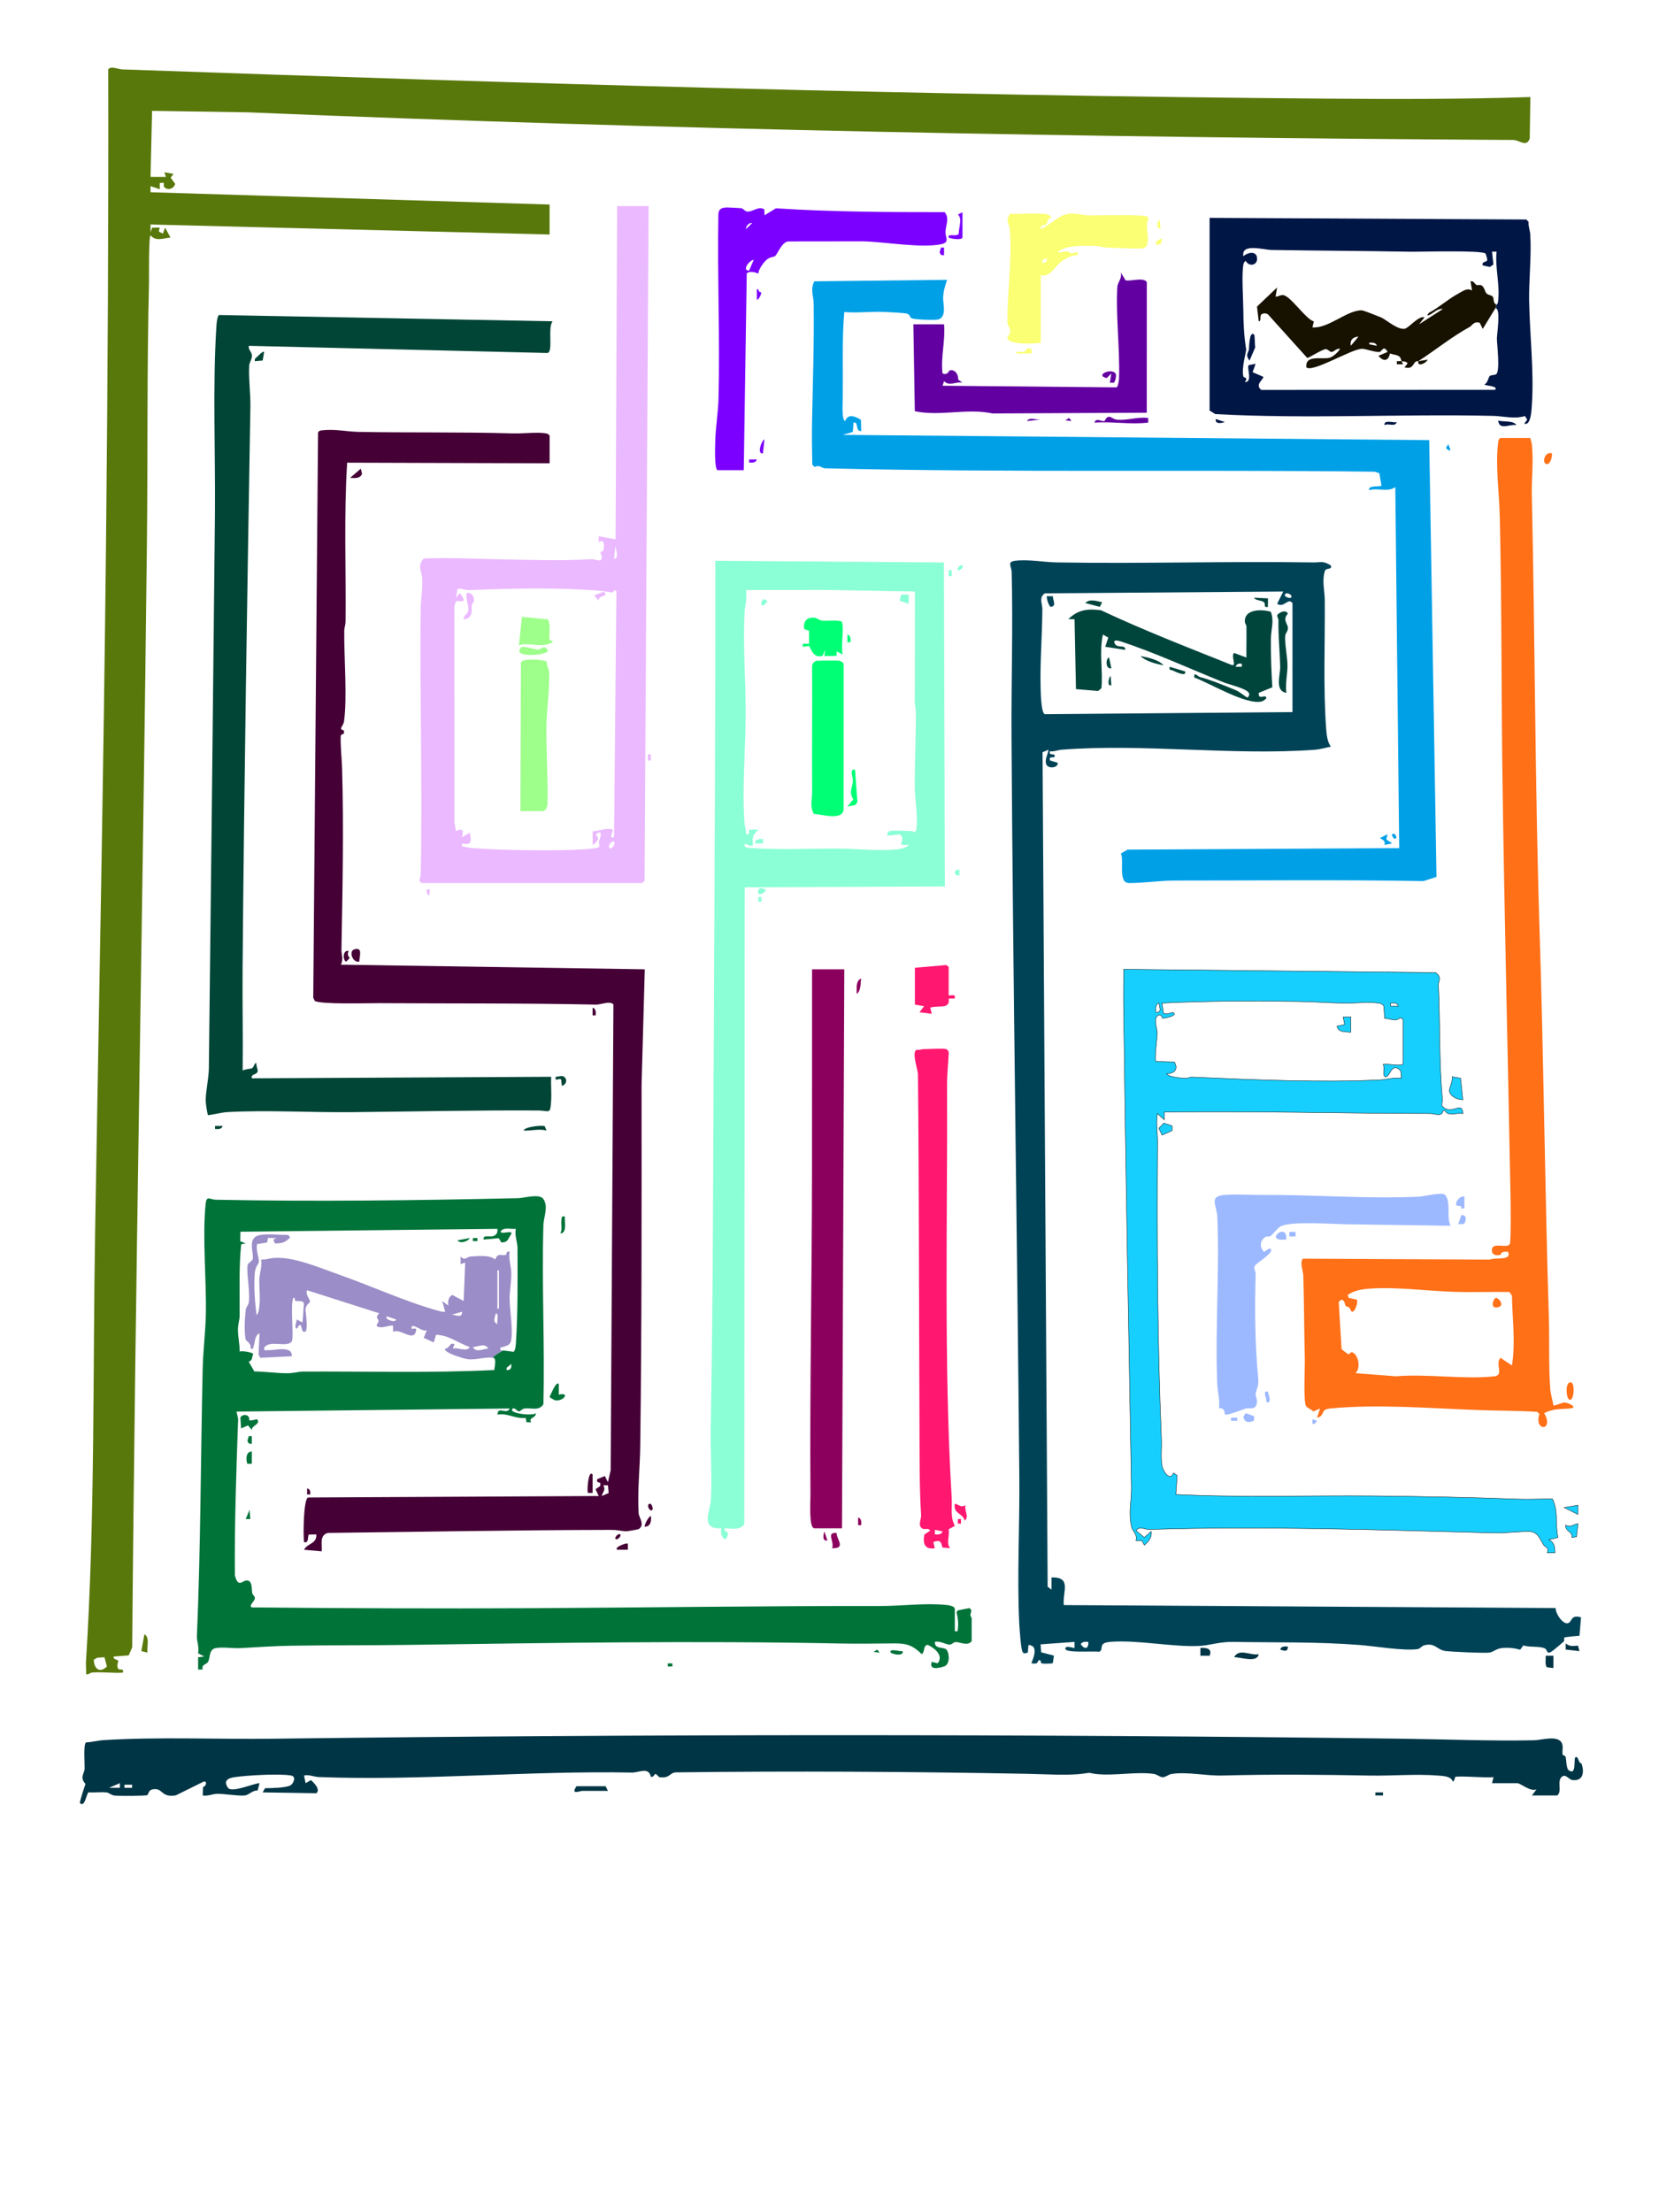 <?xml version="1.0" encoding="UTF-8"?>
<svg id="Layer_1" xmlns="http://www.w3.org/2000/svg" version="1.1" viewBox="0 0 4284 5712">
  <!-- Generator: Adobe Illustrator 29.6.0, SVG Export Plug-In . SVG Version: 2.1.1 Build 207)  -->
  <defs>
    <style>
      .st0 {
        fill: #ebb9ff;
      }

      .st1 {
        fill: #ff7017;
      }

      .st2 {
        fill: #8bffd6;
      }

      .st3 {
        fill: #7b00ff;
      }

      .st4 {
        fill: #00453c;
      }

      .st5 {
        fill: #59780b;
      }

      .st6 {
        fill: #171100;
      }

      .st7 {
        fill: #004536;
      }

      .st8 {
        fill: #00ff74;
      }

      .st9 {
        fill: #004357;
      }

      .st10 {
        fill: #fbff73;
      }

      .st11 {
        fill: #9b8dc7;
      }

      .st12 {
        fill: #6300a2;
      }

      .st13 {
        fill: #ff1770;
      }

      .st14 {
        fill: #9cb8ff;
      }

      .st15 {
        fill: #001645;
      }

      .st16 {
        fill: #003545;
      }

      .st17 {
        fill: #8b005c;
      }

      .st18 {
        fill: #00a0e7;
      }

      .st19 {
        fill: #9eff8b;
      }

      .st20 {
        fill: #007339;
      }

      .st21 {
        fill: #450036;
      }

      .st22 {
        fill: #17cfff;
        stroke: #000;
        stroke-miterlimit: 10;
      }
    </style>
  </defs>
  <path class="st11" d="M1292.33,3485.47c-1.64-10.37,2.03-5.44,6.12-7.26,9.43-4.21,18.88-3.28,21.6-18,5.21-28.17-3.79-75.53-4.05-107.14-.17-21.18,5.07-43.56,4.32-67.38-.53-16.87-7.49-35.15-4.15-53.35-10.33-4.25-6.33,7.19-10.45,8.01-13.13,2.61-19.77-6.46-27.16,11.73-13.75-12.51-44.66-8.85-63.22-7.68-10.98.69-14.05,12.61-25.93-.19v19.82s11.82-3.95,11.82-3.95l-3.95,99.1-29.23-15.65c-11.04,5.92-11.34,16.18-10.4,27.56l-15.8-11.89,7.87,27.73c-5.59.89-10.54-.46-15.88-1.91-85.51-23.32-177.13-65.51-261.64-95.11-50.36-17.64-112.64-45.21-164.53-41.9-11.29.72-22.03,5.15-33.51,4.16,3.06,17.2-3.47,33.51-4.33,49.53-1.06,19.76,2.35,45.24.3,67.36-.51,5.54-1.88,23.89-7.84,25.79-4.07-33.31-7.38-75.72-4.2-109.2,1.45-15.2,9.84-22.41,10.4-27.5.9-8.22-8.73-32.74-4.46-45.84l25.74-4.22,2.39-11.74,21.59.31-7.88,3.94,3.92,10.02c17.49-.37,25.78-1.7,37.72-13.96,3.93-2.2-3.54-7.97-4.01-7.97-20.23,0-53.3-3.07-71.34,0-34.8,5.92-16.7,43.71-19.44,61.65-.94,6.2-12.08,9.67-13.34,16.12-3.48,17.87,6.79,69.5,3.26,94.91-1.23,8.83-7.27,13.99-7.96,19.8-2.59,22.02-4.79,57.18-.09,78.34.37,1.65,16.43,10.73,11.85,22.6,9.63,1.19,6.3.03,8.3-5.53,3.98-11.04,2.72-28.36,15.4-34.13l-2.39,55.31,4.5,8.05,81.15-3.91c2.05-28.49-42.72-14.86-61.38-15.71-5.98-.27-11.58,2.71-9.91-6.02,13.32-22.18,58.53.76,71.14-16.4,6.34-8.62-4.36-95.33,4.17-112.5,6.45-1.73,2.4,5.51,4.66,6.88,5.84,3.55,19.85-2.37,22.77,7.46l-3.71,49.06-15.79-7.91c1.65,6.27-3.83,15.02-2.13,19.84,4.73,13.44,6.43-11.54,13.94-3.99l3.93,13.96c19.4,15.9,7.12-50.45,7.75-55.76,1.56-13.22,10.99-15.86,11.77-20.18.72-3.97-12.97-19.34-7.53-29.18l186.25,59.5c-11.7,11.51-3.06,11.97-1.76,19.51,1,5.8-11.66,12.67.19,15.77,12.38,3.24,24.89-4.64,37.23-3.64v15.93c20.7-9.19,52.73,27.85,59.39-2.11,2.37-10.66-9.3-3.72-11.82-5.86-1.28-20.1,27.78,10.85,39.62,4l-7.91,19.77,25.77,11.85,5.97-19.78c32.99.9,57.35,21.62,87.15,31.79-7.79,13.84-30.34.03-43.57,3.88l3.95-11.83c-14.07-4.15-11.39,10.66-23.71,11.99-7.45,9.9,50.39,26.39,57.74,27.29,21.77,2.67,42.9-6.29,64.8-3.95,7.34-8.13,17.17-12.79,27.2-18.6l-7.1-.91c-.03-.2-.07-.4-.1-.59ZM999.14,3398.86l23.73,7.96c-1.16,10.35-32.35-.84-23.73-7.96ZM1165.58,3394.84l27.72-7.88c-.32,18.84-16.55,6.91-27.72,7.88ZM1221.07,3478.19c12.66-.57,31.84-11.73,39.62,3.88-12.66.57-31.84,11.73-39.62-3.88ZM1284.44,3418.67c-13.07-5.03-6.55-17.79-3.87-27.72,8.65,1.51,1.94,20.82,3.87,27.72ZM1288.44,3379.02h-3.96v-99.13h3.96v99.13Z"/>
  <path class="st16" d="M3757.64,4588.36c-.56.35-1.49,10.3-5.95,11.82-4.94-14.34-24.95-14.57-39.68-15.75-55.25-4.41-118.07,1.17-174.5.12-127.19-2.36-252.33-3.6-380.28-.12-42.65,1.16-90.39-10.02-131.04-4.21-9.57,1.37-15.54,8.58-23.57,8.58-8.03,0-14-7.21-23.57-8.58-43.62-6.23-102.03,5.33-147.06.43-23.47-2.55-9.01-4.77-36.33-.94-37.25,5.22-100.9,1.1-142.25.32-302.83-5.69-605.53-7.43-907.09-3.77-18.54.23-14.48,16.34-44.03,12.41-16.56-17.6-7.19-1.48-21.4-.35-5.41-27.3-30.74-11.21-49.55-11.56-269.27-5.08-542.9,21.66-808.61,11.61-11.73-.44-24.58-6.96-37.62-3.96l4,19.79,13.76-7.88c7.6,6.13,25.72,24.8,13.88,33.85l-138.65-2.18,6.44-10.9c15.16.11,53.04-.87,64.92-6.89,7.7-3.9,17.32-23.22,1.96-25.83-31.06-5.28-113.11-.48-146.3,4.35-17.2,2.5-28.97,10.07-16.29,27.48,9.98,13.69,64.92-11.27,81.3-11.96l-4.87,18.94c-13.16-1.23-22.49,11.8-33.09,12.78-18.22,1.69-52.05-4.51-71.02-4.32-12.2.12-24.66,6.77-37.64,4.27l.68-21.9c8.58-1.25,11.58-16.83,1.36-13.7l-71.62,35.39c-35.07,5.82-33.5-14.95-51.3-16.01-21.14-1.25-17.71,12.51-22.6,15.43-3.64,2.17-75.53,2.31-84.63,1.03-8.8-1.24-13.93-7.23-19.81-7.94-14.98-1.81-31.49.88-46.73-.38-5.3,1.27-9.57,40.52-22.41,27.92-1.84-1.81,12.16-43.7,14.31-49.52-15.94-17.62-2.72-26.55-2.24-39.44.47-12.36-3.59-63.07,3.5-67.9,15.11-.53,30.62-4.9,45.68-5.85,139.76-8.75,294.67-1.82,436.33-3.6,972.69-12.22,1944.56-12.31,2916.71-.02,114.13,1.44,226.93,6.26,341.2,3.98,19-.38,65.1-15.36,72.31,10.53,2.47,8.87-.84,18.24.91,26.2.62,2.81,6.67,2.38,7.57,5.7,2.12,7.92,1.71,30.36,7.98,34.91,21.82,15.85,11.5-32.26,18.09-33.94,7.72-1.96,5.91,14.43,15.08,16.73,7.56,21.61,4.84,45.53-22.89,42.72-10.25-1.04-17.64-17.33-28.15-8.29-13.19,11.34,1.98,36.9-11.64,47.99h-65.4l11.88-15.84c-15.46,7.11-41.28-15.88-49.53-15.88h-65.4l3.96-15.86c-15.25,3.22-92.31-4.29-99.09,0ZM309.46,4604.24l-27.72,11.84,27.76.02-.05-11.86ZM341.17,4608.21h-19.78v7.89h19.78v-7.89Z"/>
  <g>
    <path class="st6" d="M3686.3,928.66l-23.78,3.93c-3.25,16.4,21.4,4.58,23.78-3.93Z"/>
    <path class="st6" d="M3607.06,932.61v7.89l15.83-.02c.36-.25-3.56-7.72-3.96-7.89-2.32-1-8.37.59-11.87.02Z"/>
    <path class="st6" d="M3862.67,785.8c-7.41-4.29-4.3-14.74-7.94-19.74-3.03-4.17-11.29-3.74-15.77-8.02-4.6-4.4-5.48-15.26-11.85-20.22-5.19-4.04-10.44-.4-14.08-1.96-5.54-2.37-7.35-11.62-15.74-9.45l3.91,23.77c-12.54-7.68-22.84,1.17-34.33,7.27-26.66,14.16-49.98,35.79-76.71,50.14-8.63,9.24-1.68,7.32,4.06,4.06,9.98-5.66,18.82-15.63,31.7-13.85l-61.47,39.57,13.89-17.83c-14.18-5.62-39.87,26.63-50.35,29.13-17.79,4.24-47.59-22.48-60.97-28.75-4.99-2.34-46.51-18.38-49.13-18.54-37.89-2.29-87.41,47.64-128.85,43.92l3.64-15.28c-22.31-6.84-61.4-68.43-80.79-68.24-6.21.06-11.74,4.3-17.97,4.23l3.92-23.75-51.95,49.38,4.46,37.8c8.23.09.93-13.3,7.57-18.11,4.37-3.17,11.55-2.64,16.19.27l101.6,112.64c3.27.57,37.71-22.02,47.69-22.69,5.56-.37,9.6,7.12,15.16,7.24,6.15.13,13.09-10.8,21.8-7.9-4.27,7.85-18.71,20.72-26.72,22.79-21.08,5.43-63.28-8.9-60.45,24.73,15.78,15.16,118.36-48.71,144.8-47.86,8.83.28,28.16,8.13,43.68,8.45,6.27.13,10.84-20.13,21.55-.27l-23.69,9.96c12.73,15.5,25.49,14.38,29.79-6.06,7.19,3.04,18,3.14,24.02,7.81,4.8,3.72,5.02,11.74,5.56,12.13,1.77,1.31,12.87-1.16,15.79,5.95l-7.86,9.87c21.51,6.3,21.78-9.7,28.96-14.71,2.58-1.8,5.93-.6,6.71-1.11,45.42-29.36,84.9-62.15,133.25-88.79,5.41-2.98,10.27-15.15,25.28-10.36l7.88,15.88,33.75-55.42c.12,0,.22.04.34.05.41-2.98.71-5.99.87-9.05-.39.3-.75.61-1.21.91ZM3488.17,892.93c-2.73-14.79,5.43-23.02,19.75-23.77l-19.75,23.77ZM3535.72,888.93v-3.88c7.4-.61,17.41-1.11,19.79,7.85l-19.79-3.97Z"/>
  </g>
  <path class="st16" d="M1569.84,4624.05h-65.4c-7.64,0-31.78,11.74-15.85-11.9h75.3l5.95,11.9Z"/>
  <path class="st16" d="M3250.31,4271.18c-4.26,23.59-46.46,7.27-63.39,7.87,12.73-24.55,42.11-3.49,63.39-7.87Z"/>
  <path class="st16" d="M4011.32,4275.1l-.04,31.75-16.09-1.75c-6.59-4.52-3.01-22.08-3.73-30h19.85Z"/>
  <g>
    <path class="st5" d="M3430.5,254.73c-1038.72-8.03-2077.2-38.77-3115.03-75.53-9.33-.33-29.35-9.63-35.96-.2.81,401.17-1.37,803.25-5.53,1203.79-6.2,597.29-18.17,1195.22-28.28,1792.04-6.23,368.09-.13,745.95-23.58,1114.01-.71,11.18.78,22.68.18,33.85,5.79,2.28,11.09-3.66,13.85-3.95,25.7-2.64,55.11,1.94,81.25,0,3.14-12.94-8.33-4.65-12.26-10.29-5.36-7.7,1.37-18.28-.07-20.78-1.47-2.55-13.31-2.39-11.49-10.52l38.83-2.9,8.95-20.76c7.92-950.02,27.49-1897.94,37.98-2847.73,2.47-223.38-.08-451.67,5.39-673.44.4-16.09-1.18-119.55,4.05-124.86,13.24,16.85,32.94,7.55,51.52,5.9l-13.97-25.7-5.91,15.8-10.36-5.96,2.47-9.87-19.61.27-4.15,11.59-.06-19.81,1030.5,25.78v-77.32l-1030.5-31.74.04-15.82,23.75,7.94.03-15.92c18.63-2.85,6.75,4.52,11.44,10.03,8.99,10.55,25.1,4.56,28.41-7.97l-11.62-15.9,7.43-9.88-23.77-3.97,3.94,11.83-39.64.05,4.01-170.5,247.85,3.78c1088.74,45.31,2175.39,64.82,3265.89,71.32,17.83-.41,34.61,20.56,43.77-3.7l1.57-107.09c-172.63,5.64-347.76,5.45-521.33,4.11ZM242.28,4285.4l8.89-5.2,18.66-1.15,6.22,23.84c-18.47,18.33-33.58,5.91-33.77-17.48Z"/>
    <path class="st5" d="M380.8,4267.17l-15.84-4.05,7.97-43.51c14.89,8.74,5.42,33.2,7.87,47.56Z"/>
  </g>
  <path class="st16" d="M3123.48,4275.15l-23.73-.04-.02-19.83c15.11-1.46,31.59,1.29,23.76,19.87Z"/>
  <path class="st16" d="M4078.66,4263.21l-35.63-3.96.02-15.85c11.47,9.02,18.6,6.36,31.71,5.7l3.9,14.1Z"/>
  <path class="st17" d="M2211.96,2566.19c1.11-13.69-3.49-33.35,11.81-39.65-1.92,11.73-.22,32.82-11.81,39.65Z"/>
  <path class="st16" d="M3325.61,4251.35c-.02,14.59-8.79,11.45-19.79,7.86,2.39-9,12.39-8.32,19.79-7.86Z"/>
  <rect class="st16" x="3551.57" y="4628.03" width="19.78" height="7.89"/>
  <g>
    <path class="st10" d="M2685.54,551.94c11.42.7,23.14-.68,29.66,9.93-11.52,2.73-10.43,14.04-12.83,16.62-3.55,3.82-17.28,1.05-14.83,13.09,24.99-10.58,45.37-36.58,73.28-39.62,19.51-2.12,34.45,3.83,51.38,4.12,20.94.36,147.24-3.68,152.28,4.28l.85,5.45c-11.95,20.45,11.29,65.31-12.13,74.97-6.18,2.55-79.49-1.14-93.44-1.42-10.43-.21-20.04-4.18-31.36-4.32-28.3-.34-76.7-3.04-97.29,16.01,8.51,1.97,18.26-2.48,25.82-1.97,2.97.2,6.11,4.63,8.78,4.97,9.66,1.25,19.28-9.24,16.95,4.94-13.37-.83-25.91,5.82-36.95,12.64-21.18,13.09-32.64,45.55-58.19,38.93v174.46c-14.55,2.44-86.15,6.79-86.19-13.79,0-2.04,7.17-7.61,7.33-15.85.18-8.96-7.13-15.05-7.2-23.05-.71-79.3,12.83-161.07,6.03-241.82-1.02-12.15-12.56-18.7.77-38.55,25.59,1.14,51.71-1.56,77.29,0ZM2691.51,678.8c7.49,1.26,13.17-4.64,11.83-11.87l-11.84,4.01v7.86Z"/>
    <path class="st10" d="M2663.72,900.89l.04,11.86-39.64-.02c.44-7.96,14.68-2.49,21.05-4.01,2.19-.52,5.19-13.42,18.55-7.82Z"/>
    <path class="st10" d="M2984.8,631.22c-1.69-9.55,8.93-12.37,15.79-15.84l-1.85,11.99c-3.42,5.07-8.16,4.13-13.95,3.85Z"/>
    <path class="st10" d="M2996.63,591.59c-10.88-3.88-10.67-17.23-1.92-23.77l1.92,23.77Z"/>
  </g>
  <g>
    <path class="st3" d="M1853.23,1214.1c-9.23-2.85-6.49-64.35-6.13-77.51.91-33.83,7.42-72.98,8.28-106.7,4.03-158.49-3.2-317.6-.35-476.15.51-14.64,8.75-17.7,21.93-18.09,3.48-.1,35.99,1.64,37.87,2.13,4.84,1.26,8.68,7.64,13.6,8.38,14.93,2.22,29.19-15.18,45.26-5.67l.46,15.41,29.49-18.04c144.57,9.42,290.34,10,435.51,9.95,13.3,14.48,3.35,33.51,2.26,49.74-1.04,15.5,12.6,27.73-10.43,32.81-50.14,11.07-146.19-5.85-201.08-7.22l-194.28.25c-16.58.85-28.46,33.68-33.84,37.52-5.07,3.62-12.58,1.76-22.01,9.7-8.17,6.88-21.31,25.15-21.58,36-7.37-3.94-24.68-7.74-29.93-.28l-7.67,507.76h-67.38ZM1942.4,575.77c-7.9-1.01-16.66,7.31-15.81,15.82l15.81-15.82ZM1934.43,698.65l11.9-27.75c-10.87.49-31.87,28.16-11.9,27.75Z"/>
    <path class="st3" d="M2485.39,547.98v65.42c-2.5,8.4-35.12,1.75-35.69-.04-3.81-11.91,20.03-.9,26.04-9.61-.46-15.68,10.26-39.35-2.17-49.83l11.82-5.94Z"/>
    <path class="st3" d="M1970.09,1170.47c-16.3,3.64-3.75-33.83,3.98-35.67l-3.98,35.67Z"/>
    <path class="st3" d="M2437.81,639.19v19.78s-5.86-.02-5.86-.02c-9.3-6.07-3.72-11.37-1.99-19.77h7.85Z"/>
    <path class="st3" d="M1960.09,752.27c3.19,4.2,7.91-1.18,4.08,9.64-.86,2.44-5.83,12.78-9.83,12.06l-.06-25.74c3.54-5.96,3.84,1.45,5.81,4.05Z"/>
    <path class="st3" d="M1954.29,1186.39c-2.41,8.95-12.24,8.45-19.8,7.87v-7.89s19.8.02,19.8.02Z"/>
  </g>
  <g>
    <path class="st17" d="M2180.21,2502.75l-5.95,1443.28h-71.34c-14.72,0-10-70.9-10.1-85.4-1.92-277.43,3.81-561.81,3.99-840.27.11-172.53.26-345.13.16-517.6h83.23Z"/>
    <path class="st17" d="M2160.4,3957.95c-.97,16.25,25.95,40.65-11.89,39.59,7.54-16.35-16.97-41.35,11.89-39.59Z"/>
    <path class="st17" d="M2136.59,3977.72c-14.64,2.1-10.11-15.93-7.86-23.76l7.86,23.76Z"/>
    <path class="st17" d="M2223.78,3938.07h-7.88s.02-19.8.02-19.8c8.95,2.41,8.44,12.25,7.87,19.8Z"/>
  </g>
  <g>
    <path class="st7" d="M1423.2,2841.76c-2.24,37.71-4.37,25.72-33.51,25.55-161.31-.94-322.94,2.82-483.55,4.35-104.04.99-214.44-5.73-317.4-.33-16.37.86-34.83,5.98-51.3,8.16-1.91-.13-6.4-32.52-6.35-37.72.26-24.6,7.98-58.52,8.27-83.28,5.5-475.63,10.83-950.72,15.67-1427.57,1.59-156.84-6.29-334.97,3.98-491.66.31-4.77,2.45-24.75,6.56-25.87l861.6,16.19c-13.9,15.46,2.42,79.31-13.64,81.84l-771.11-18.48c-1.74,10.32,8.02,15.62,8.2,25.58.16,9.13-6.39,16.79-6.96,24.47-2.22,29.67,3.48,73.89,2.93,106.73-8.16,483.03-16.12,968.54-20.19,1450.87-.74,87.91,1.28,176.16.18,263.82,4.75-3.85,21.68-4.79,23.65-5.91,7.24-4.14,5.07-13.47,11.96-13.87-1.54,6.66,4.09,16.19,3.14,21.36-1.87,10.17-18.13,6.11-14.97,18.25l772.84-3.94c-.88,20.34,1.21,41.11,0,61.46Z"/>
    <path class="st7" d="M1406.67,2907.88l4.64,11.16c-20.61-5.26-38.61,1.31-59.45,0,3.99-10.32,50.24-14.25,54.81-11.16Z"/>
    <path class="st7" d="M682.02,908.82l-3.69,22.03-20.05,1.71c-1.71-7.04,2.53-7.95,6.23-11.75,1.69-1.74,14.83-15.47,17.51-12Z"/>
    <path class="st7" d="M1457.85,2781.17c8.14,8.32,3.54,19.18-6.87,22.92l-1.89-16.07c-4.04-7.16-17.29,7.83-14.02-7.68,6.7.02,17.16-4.9,22.77.84Z"/>
    <path class="st7" d="M575.03,2907.22c-2.41,8.95-12.24,8.45-19.8,7.87v-7.89s19.8.02,19.8.02Z"/>
  </g>
  <polygon class="st18" points="3745.73 1162.54 3739.87 1162.52 3733.88 1156.55 3739.83 1146.72 3745.73 1162.54"/>
  <g>
    <path class="st21" d="M1419.24,1196.26l-522.79-1.61c-8.62,136.05-2.72,273.52-4.13,410.19-.09,8.74-3.29,16.42-3.38,23.61-.79,67.17,8.14,171.5-.57,234.17-1.8,12.98-16.13,19.76-.14,23.52v7.99c-4.12,2.28-8.26,1.35-8.45,7.78-.78,26.25,2.85,57.02,3.61,83.41,4.38,153.3,1.11,311.23-1.71,467.18-.22,11.99,5.74,24.31-1.45,38.33l784.76,11.94-8.31,299.35c.18,310.1.57,622.87-3.43,931.95-.74,57.14-7.67,117.67-4.03,174.13.59,9.12,17.22,29.9-.08,39.85-2.35,1.35-29.98,6.08-33.52,5.82-15.27-1.15-19.05-3.71-39.65-3.67-243.1.49-484.85,4.96-729.33,7.84-22.74,6.08-14.2,30.59-16,47.55l-45.52-4.08c8.61-17.2,33.33-14.69,31.68-39.58l-19.35.43c-3.46,2.96.83,23.7-12.32,19.35-2.5-16.91-1.59-112.28,10.52-115.14l750.43-3.83-8.22-17.53,12.16-8.21.13-7.96c-5.9-2.88-9.93-.9-8-9.8l19.75-8.01,7.93,15.87,7.04-30.67,7.13-1202.71c-7.31-10.45-33.91.46-43.85.25-187.49-3.95-375.66-2.58-562.65-3.77-26.88-.17-150.88,3.78-164.8-5.97l-3.83-8.07,12.38-1458.86c2.49-6.36,7.75-5.85,13.22-6.45,30.48-3.33,62.36,3.77,91.18,4.32,133.73,2.55,267.59-.07,400.3,3.97,24.17.74,61.94-4.09,83.39-.16,4.44.81,7.42,2.02,9.91,5.95v71.37ZM1569.82,3834.98l-11.86.05c6.93,13.47-1.47,15.86-3.95,27.71l17.71-7.71-1.9-20.05Z"/>
    <path class="st21" d="M927.75,2482.91c-17.28,3.68-27.64-26.65-13.44-31.36,23.8-7.89,13.52,18.77,13.44,31.36Z"/>
    <path class="st21" d="M1530.19,3807.24v47.62s-11.86,0-11.86,0c-3.31-3.14.69-61.82,11.86-47.61Z"/>
    <path class="st21" d="M904.01,1233.91l27.68-23.76,3.23,13.28c-5.36,12.95-18.89,10.98-30.91,10.49Z"/>
    <path class="st21" d="M1621.35,3985.69l.04,15.82h-27.74c-8.55-6.82,24.95-18.77,27.7-15.82Z"/>
    <path class="st21" d="M900.02,2455.19c-2.63,7.96-2.69,12.14,3.21,18.48l-9.08,9.23c-9.05-1.81-9.93-30.63,5.88-27.71Z"/>
    <path class="st21" d="M1664.99,3942.04c-2.32-2.43,9.36-26.83,15.79-27.73,1.51,12.37-.37,27.47-15.79,27.73Z"/>
    <path class="st21" d="M1684.76,3898.42c-7.03,7.55-17.74-15.88-5.92-15.76,4.08.04,8.38,13.12,5.92,15.76Z"/>
    <path class="st21" d="M1538.12,2621.68h-7.88s.02-19.8.02-19.8c8.95,2.41,8.44,12.25,7.87,19.8Z"/>
    <path class="st21" d="M1601.53,3961.9c4.03,3.98-7.74,15.92-11.85,11.85-4.03-3.98,7.74-15.92,11.85-11.85Z"/>
    <path class="st21" d="M800.92,3858.77h-7.89s.02-15.84.02-15.84c7.88,2.12,8.89,8.44,7.87,15.84Z"/>
  </g>
  <g>
    <path class="st12" d="M2437.83,837.42c3.83,41.75-8.97,83.9-3.95,126.9,13.88,5.47,16.16-7.29,18.44-7.93,13.22-3.76,23.57,11.17,21.68,23.43l11.37,8.25c-18.01-3.48-33.59,10.41-47.5-3.94l-4,11.85,449.41,4.26c3.52-.89,6.22-18.18,6.35-22.08,2.6-75.61-8.81-165.67-4.31-237.93.7-11.27,13.61-22.75,8.34-37.6l12.88,21.2c14.33,3.02,44.75-8.65,54.85,4.17l-.13,337.67-398.4,1.9c-66.33-14.32-134.58,8.24-200.57-5.88l-3.73-224.26h79.27Z"/>
    <path class="st12" d="M2964.98,1079.31v11.85c-45.52,5.51-92.23-3.18-138.74-.01,4.43-13.46,16.5-2.68,25.1-3.75,2.5-.31,4.09-11.45,13.15-11.29,5.45.1,10.51,6.45,19,7.37,27,2.92,54.26-7.85,81.49-4.17Z"/>
    <path class="st12" d="M2881.01,965.07c2.61,4.44-1.5,22.02-5.21,23.1l-9.9-.1,3.93-23.74-11.95,11.85c-32.36-7.46,13.44-27.58,23.14-11.1Z"/>
    <path class="st12" d="M2687.51,1083.3l-35.63,3.88c5.97-11.2,25.92-2.23,35.63-3.88Z"/>
    <polygon class="st12" points="2766.79 1087.18 2750.96 1085.26 2760.79 1079.31 2766.79 1087.18"/>
  </g>
  <g>
    <path class="st13" d="M2443.78,2708.93c2.84.87,6.3,6.31,6.06,9.87-1.19,27.6-4.4,55.82-4.27,83.5,1.55,348.01-8.85,719.87,12.05,1066.44,1.52,25.23-4.43,47.65,8.08,71.17l-16.15,8.74c3.56,17.19-7.33,35.95,4.15,48.87l-20.2-1.84c-3.12-16.04-6.74-20.36-23.42-13.96l3.96,15.82c-26.42,3.85-31.31-11.9-27.1-35.11l15.21-10.41c-5.18-8.07-14.21-1.28-21-5.58-11.63-7.37-1.98-24.01-2.59-33.95-4.47-72.88-3.81-144.37-4.16-218.2-1.44-304.87-1.06-615-3.97-919.92-.13-13.18-16.46-55.72-4.04-63.79,5.88,1.55,14.13-1.65,17.94-1.65,13.15,0,50.52-2.72,59.45,0ZM2433.86,3954l-19.79-3.99v11.85c7.54.52,17.39,1.1,19.79-7.86Z"/>
    <path class="st13" d="M2449.72,2570.15c7.95.74,18.55-4.55,15.88,7.91l-15.76.14c4.21,29.98-27.66,16.05-47.69,23.7l3.97,15.8-31.7-3.96,11.87-15.83-23.75-3.98v-95.16l81.43-6.99,5.76,5.01v73.35Z"/>
    <path class="st13" d="M2493.29,3886.56c-3.91,13.25,10.14,30.17-1.95,39.56-6.64-20.85-29.98-16.61-25.74-43.52,11.83,2.48,14.24,10.9,27.69,3.96Z"/>
    <rect class="st13" x="2473.52" y="3922.25" width="7.89" height="11.85"/>
  </g>
  <g>
    <path class="st18" d="M2445.74,722.46c-5.46,15.18-9.66,29.87-10.35,46.26-.6,14.2,10.24,49.29-12.2,56.04-7.94,2.39-62.13.82-69.49-3.26-5.05-2.79-3.73-10.23-12.83-11.93-11.03-2.05-41.89-3.36-55.46-4.04-35.02-1.74-70.39,3.1-105.17.18-5.04,56.12-3.94,112.23-3.82,168.66.04,16.25-.54,31.07-.19,47.47.27,12.5-3.8,61.74,5.99,65.36,7.73-20.09,26.16-12.4,40.94-3.22l.71,28.95c-16.08,2.14-5.64-25.21-19.85-21.72l-1.79,23.97-25.98,7.69,1514.39,13.53,18.77,1127.81-33.76,10.83c-214-3.85-428.17-1.34-641.32-1.46-37.38-.02-81.86,6.65-119.09,6.44-29.03-.17-11.74-57.66-20.93-76.26l17.42-10.01,701.41-3.95-10.1-932.06c-19.78,14-45.03,1.04-67.31,7.92-3.63-13.95,27.61-7.54,31.7-11.91l-5.73-31.93-11.94-3.91c-473.33-5.84-947.89,2.78-1419.97-8.79-6.83-.17-14.41-10.01-26.33-3.26l-5.88-6.21c-.54-34.1-1.35-68.48-.76-102.64,1.77-102.81,5.8-208.51,4.29-313.24-.27-18.95-9.2-36.94,1.74-57.41l342.9-3.86Z"/>
    <path class="st18" d="M3583.24,2153.85l-3.65,13.59,15.53,10.13-19.77,4.01c2.34-11.38-4.01-12.35-11.85-17.84l19.74-9.9Z"/>
    <path class="st18" d="M3595.16,2153.84c5.99-5.99,16.89,11.79,5.92,11.8-2.63,0-8.2-9.52-5.92-11.8Z"/>
  </g>
  <g>
    <path class="st14" d="M3745.74,3164.89l-267.67-3.76c-33.28-.29-148.8-8.89-172.09,5.93-8.26,5.26-18.02,18.98-25.17,24.43-2.95,2.24-9.74.13-13.38,2.49-13.82,8.98-15.91,26.5-3.26,38.26l11.99-7.79c5.49-1.19,7.4.19,5.81,5.81-2.93,10.32-32.95,28.07-41.78,37.79l-1.59,5.52c.78,5.41,4.02,10.69,3.85,16.24-2.73,90.66-1.89,180.52,6.77,270.68,1.81,18.84-5.73,28.07-6.81,38.75-.69,6.79,4.71,13.54,3.33,22.66-3.06,20.13-17.71,12.11-28.85,15.11-8.72,2.35-49.36,18.99-53.41,15.25-2.05-1.89,1.46-17.9-15.61-16.04,2.33-21.79-3.9-44.2-4.7-64.71-5.47-141.56,6.14-286.3.33-428.59-1.25-30.64-22.74-53.98,17.46-57.49,30.2-2.64,67.94.25,99.12,0,133.97-1.08,271.62,10.76,404.59,4.32,14.3-.69,60.06-12.93,67.28-4.17,15.6,18.95,2.45,57.09,13.79,79.32Z"/>
    <path class="st14" d="M3781.4,3089.59l.04,29.71-7.87,1.91c2.26-10.76-10.35-6.81-11.58-8.13-7.15-7.64,7.77-26.19,19.42-23.49Z"/>
    <path class="st14" d="M3321.68,3200.58c-5.73-.31-12.23,1.02-17.79-.02-29.14-5.46,20.95-42.55,17.79.02Z"/>
    <path class="st14" d="M3238.43,3656.65l-.18,11.54c-12.85,5.77-23.71,5.94-27.68-9.62l6.05-9.84,21.81,7.92Z"/>
    <path class="st14" d="M3780.79,3160.32l-15.19.6,7.98-23.74c15.26-.16,12.68,13.16,7.22,23.14Z"/>
    <path class="st14" d="M3274.05,3593.15c1,7.94,12.1,30.59-3.88,27.76,2.82-8.6-12.6-30.75,3.88-27.76Z"/>
    <rect class="st14" x="3329.61" y="3180.79" width="15.83" height="11.86"/>
    <rect class="st14" x="3179.01" y="3660.56" width="15.81" height="7.89"/>
    <polygon class="st14" points="3400.94 3668.51 3394.93 3676.36 3389.07 3676.38 3389.09 3664.51 3400.94 3668.51"/>
  </g>
  <g>
    <path class="st20" d="M2505.92,4170.16c-.63-6.24,7.17-12.23-2.78-17.97l-29.7,5.81-3.54,4.41c3.74,13.4,5.41,29.66,3.59,43.41-.95,7.19,1.43,6.4-7.92,5.86v-57.49c0-7.09-15.69-9.56-21.56-10.15-55.58-5.56-115.52,2.79-171.33,2.71-300.78-.43-600.08,4.03-902.8,5.65-239.84,1.28-479.87.21-719.66-2.06-8.86-4.86,8.12-16.18,8-23.9-.08-5.11-6.1-8.99-6.87-12.95-1.95-10.03,1.25-33.33-14.85-32.74-10.35.38-21.84,20.28-29.98-13.58-1.12-133.67,3.68-267.93,8.33-400.9.27-7.81-3.29-14.14-4.14-21.56l705.47-7.92c-6.93,17.61-30.95-7.97-31.69,15.8,27.11-4.68,45.86,11.57,72.81,8.51l2.48,11.31h11.88c-8.09-13,13.3-10.29,11.87-23.74-4,7.86-74.05,1.54-59.41-11.89,7.74-2.27,10.6,8.42,17.03,7.29,3.19-.56,7.17-6.43,12.84-7.17,19.05-2.48,37.27,7.16,49.19-10.98,3.88-154.15-4.48-309.03.05-463.12.6-20.46,13.68-46.68-.14-66.99-9.94-14.61-49.56-2.43-64.96-2.09-256.2,5.71-525.28,9.25-781.13,4-14.61-.3-23.47-11.68-25.78,9.53-9.27,84.99,2.19,196.9.36,285.83-.96,46.71-7.22,95.72-8.25,142.41-5.1,231.07-5.15,459.73-14.88,690.08-.49,11.7,6.83,29.26,2.88,43.19l16.05,8.35-15.76,1.96v31.76l11.82-.08c-3.78-13.8,9.35-12.19,13.81-19.83,6.48-11.11,1.28-31.94,20.03-35.53,17.11-3.27,44.43,1.07,63.48.07,44.42-2.32,88.57-5.57,132.7-6.22,97.57-1.45,199.72-.66,299.3-2.06,371.89-5.25,743.78-11.09,1117.36-3.61,47.67.95,93.39.04,139.09-.27,32.21-.22,47.71,4.97,71.13,27.78,8.67-5.77,3.11-24.11,15.89-23.9,18.38,9.09,40.9,27.78,25.13,47.44l-15.23-3.62c-8.21,23.03,20.07,15.78,32.47,11.49,14.69-5.08,13.57-34,5.22-43.28-6.51-7.24-30.94-.31-29.77-19.74,12.48-3.74,28.62,7.18,38.41,6.99,5.76-.11,9.18-6.26,14.85-6.61,11.28-.7,31.09,11.67,41.84-2.38v-59.48c0-.86-2.86-3.96-3.25-7.82ZM1308.28,3537.6l.02-5.87,11.82-9.97c1.55,9.51-1.84,16.83-11.83,15.84ZM622.86,3212.7l11.66-2.19-14.21-5.62.63-24.54,663.52-7.49c.74,6.36-.22,12.02-5.6,16.17-11.5,8.86-32.55-4.07-30.03,11.55l39.15-3.48,6.64,10.99c18.44-.27,16.46-9.42,25.48-21.45,4.67-11.91-21.96,1.14-27.68-5.92,6.11-13.51,26.69-6.34,39.65-7.9-3.73,16.77,4.26,34.48,4.27,49.58.07,79.04,1.25,166.97-4.1,246.01-.3,4.47-1.68,21.18-6.62,21.9l-26.09-3.35c-10.02,5.81-19.86,10.47-27.2,18.6.53.06,1.06.09,1.6.16,8.98,2.16,2.74,25.12,2.44,31.7-163.93,8.14-329.01,3.21-493.42,4-12.32.06-25.02,4.26-39.54,4.33-27.95.14-58.37-4.48-86.63-4.68l-14.57-25.15c10.57-3.41,7.7-11.08,11.59-20.09-.48-3.68-31.57-9.33-35.16-5.8.76-19.03-4.41-38.59-4.23-57.5.13-13,4.27-24.17,4.38-35.52.58-61.6-2.29-123.06,4.07-184.33Z"/>
    <path class="st20" d="M641.64,3657.71c6.4,9.03-8.13,13.61,22.52,6.75,9.28,13.82-13.84,14.86-13.91,27.79l-9.91-11.93-17.74,7.96-1.89-27.91c3.49-8.04,16.45-8.96,20.92-2.66Z"/>
    <path class="st20" d="M1443,3573.33l.04,27.76c29.25-7.48,13.24,17.71-9.31,14.63-1.88-.26-14.7-7.69-14.65-8.87,2.63-3.76,16.54-41.95,23.92-33.52Z"/>
    <path class="st20" d="M650.31,3747.79v31.72s-11.73-.07-11.73-.07c-3.75-10.83-4.14-31.62,11.73-31.66Z"/>
    <path class="st20" d="M1458.85,3141.14c-1.73,10.98,6.5,43.35-11.86,43.57,6.03-11.89,1-24.09,2.83-34.93,1.27-7.54-.57-10.24,9.03-8.64Z"/>
    <path class="st20" d="M2330.84,4263.24c4.57,14.91-31.33,8.13-31.65,1.97-.49-9.76,27.45.29,31.65-1.97Z"/>
    <polygon class="st20" points="646.35 3922.25 634.5 3922.21 644.41 3898.46 646.35 3922.25"/>
    <path class="st20" d="M650.31,3708.14v19.78s-5.86-.02-5.86-.02c-9.3-6.07-3.72-11.37-1.99-19.77h7.85Z"/>
    <polygon class="st20" points="2271.37 4267.15 2255.53 4265.23 2265.36 4259.28 2271.37 4267.15"/>
    <rect class="st20" x="1724.44" y="4294.97" width="11.85" height="7.89"/>
    <path class="st20" d="M1213.14,3196.67c-4.13,8.69-25.43,15.65-31.67,5.85l31.67-5.85Z"/>
    <rect class="st20" x="1221.09" y="3196.65" width="11.85" height="7.89"/>
  </g>
  <g>
    <path class="st9" d="M3436.6,1460c3.82,13.01-11.96,4.32-15.33,14.33-8.05,23.93-.55,52.29-.35,74.66.96,107.28-4.33,227.53,3.64,333.39,1.13,15,3.19,33.64,12.04,45.39-13.73,2.86-27.31,7.07-41.47,8.12-210.86,15.64-443.55-16.6-654.05-.1-9.86.77-19.48,5.51-29.76,3.94-4.34,14.17,15.17,2.39,11.91,13.82-1.5,5.26-15.49-3.45-11.94,9.93l19.82,6.03c2.65,13.3-26.28,17.41-30,2.1-3.14-12.91,5.22-23.66,6.23-35.83l-15.2,6.53,13.2,2154.51,9.92,7.79.03-31.72c53.11-1.14,28.21,36.5,31.68,71.41l1270.11,7.74c-1.08,12.51,19.62,46.03,33.93,38.15,8.77-4.83,6.02-21.76,31.66-14.17l-3.99,47.54c-6.23.42-37.44,3.04-39.11,4.74-1.38,1.4.61,7.6-1.5,10.11-1.17,1.39-23.76,20.31-26.84,22.65-19.43,14.79-13.41-1.09-22.37-4.99-14.78-6.44-39.43-1.99-55.17-7.66l-8.17,11.18c-15.17-4.28-31.26-6.04-47-4.29-14.84,1.66-21.79,9.77-31.9,11.64-11.54,2.14-99.82-2.02-114.36-4.09-22.67-3.23-26.23-22.25-54.91-14.54-5.98,1.61-10.61,9.09-17.23,9.87-38.83,4.6-108.62-7.68-150.14-10.87-111.08-8.54-215.23-5.98-325.08-7.85-37.31-.64-59.36,8.93-87.81,10.37-67.98,3.43-159.29-16.05-229.39-10.58-35.06,2.74-15.27,19.36-29.37,25.72-12.74-2.52-86.5,3.9-87.3-7.71-.74-10.7,22.94-1.06,23.67-1.99l.05-15.83-87.61,6.32,1.39,20.47,33.04,8.65-2.94,19.46c-2.3,1.44-24.76,1.65-28.54.65-4.41-1.16.57-10.06-8.48-8.04-3.48,10.39-7.1,8.54-17.84,7.96-2.13-1.87,23.79-45.43-7.93-47.54l-1.87,19.94-10.16,1.97c-1.31-1.38-2.35-2.96-3.4-4.53-4.1-6.09-7.92-61.49-8.53-74.73-5.68-121.7,1.4-250.34.33-373.04-5.54-634.77-16.24-1273.71-20.18-1910.8-.88-142.66,4.02-286.03.39-428.58-.39-15.48-12.85-27.18,9.53-29.76,34.77-4.01,73.28,3.78,107.01,4.34,221.88,3.7,439.95-3.34,662.26.03,19.97.3,24.65-5.13,45.39,7.77ZM3337.52,1838.6v-281.52c-12.11-14.84-21.24,13.8-39.61,1.95l15.81-31.67-615.54,4.69c-16.18,10.29-6.45,27.09-6.52,40.73-.34,67.12-6.27,136.97-4.49,202.32.33,12.05,1.02,65.62,10.77,68.93l639.58-5.43ZM3333.54,1543.18c7.55-7.03-15.87-17.75-15.75-5.93.04,4.08,13.12,8.38,15.75,5.93ZM2810.37,4239.46c-8.28-.48-14.85-1.51-19.72,5.93,10.47,14.64,20.8,12.22,19.72-5.93Z"/>
    <path class="st9" d="M2718.95,1539.52c-.67,10.57,10.67,25.33-5.61,27.46-5.29-1.26-12.1-25.71-9.94-27.72l15.56.26Z"/>
  </g>
  <g>
    <path class="st4" d="M3218.62,1616.56c-.04-2.26-4.81-7.27-4.05-15.42,2.78-29.63,45.54-27.71,66.91-21.7,9.39,24.22.67,45.75.37,68.64-.56,42.31,1.06,84.43,3.68,126.5l-35.19,14.49c-1.56,21.21,19.21.64,19.77,13.78-3,3.32-7.41,7.04-11.68,8.18-39.58,10.53-134.21-47.22-174.55-61.72-1.38-16.83,8.89-2.68,14.99-1.07,28.96,7.64,64.41,22.24,92.8,34.04,9.04,3.75,27.21,18.5,28.92,18.57,2.4.09,7.45-5.88,4.11-11.96-6.11-11.09-50.92-21.5-64.33-26.85-86.69-34.54-178.53-77.29-266.64-105.96-3.15-1.03-19.79-6.1-15.92,4.01,6.18,16.15,29.33,2.25,27.68,17.88l-51.47-7.99,7.86-23.61-13.85-8.01c-10.1,46.1.46,92.07-3.8,138.69l-8.54,7.07-57.26-4.77-3.68-180.68-15.89-.02c24.38-24.46,50.79-27.62,84.32-22.86,110.64,51.94,224.69,96.16,338.18,141.51,12.62,2.99-3.68-24.47,5.59-31.36l31.67,11.88c-.35-27.04.48-54.21,0-81.28ZM3206.71,1713.72c-7.39-1.02-13.71-.01-15.83,7.87l15.83.02v-7.89Z"/>
    <path class="st4" d="M3321.65,1789.02c-30.84-5.31-15.23-45.78-15.89-69.22-1.12-39.56-5.14-78.79-4.44-118.69.07-4.11-3.43-8.64-3.32-11.88.15-4.72,22.19-18.47,27.53-4.44-14.4,15.42-.63,24.61.16,36.02.61,8.96-6.14,13.93-6.84,20.04-2.14,18.88,5.99,56.19,5.8,78.72-.18,21.68-5.97,46.68-3,69.44Z"/>
    <path class="st4" d="M2846.04,1555.14l-6.12,11.82-37.38-9.88c11.21-11.85,30.07-5.05,43.5-1.94Z"/>
    <path class="st4" d="M3004.6,1717.63c-18.52-2.86-46.74-10.53-59.45-23.71,19.44,3.8,45.51,8.96,59.45,23.71Z"/>
    <path class="st4" d="M3274.05,1566.98c-12.66,2.94-4.66-7.34-10.34-12.19-6.11-5.21-22.41-3.87-25.25-11.54l35.82,1.77-.22,21.96Z"/>
    <path class="st4" d="M2869.82,1725.58c-16.43,3.18-14.11-27.51-5.92-27.66l5.92,27.66Z"/>
    <path class="st4" d="M3060.11,1733.55c4.94,15.69-25.26.56-31.66-2.27-5.98-2.65-9.89.85-7.98-9.63l39.64,11.9Z"/>
    <path class="st4" d="M2869.82,1769.19c-12.24,4.49-6.39-21.61-1.94-23.75l1.94,23.75Z"/>
  </g>
  <g>
    <path class="st22" d="M3777.44,2875.44c-15-2.96-40.47,7.96-45.57-7.97l-5.87.13c-1.21,17.3-21.06,7.67-33.57,7.65-228.44-.34-456.96-6.88-685.84-3.78l-.05,19.88-17.77-15.91c-4.26,24.08.41,49.75.26,73.37-1.62,255.55-.51,512.46,10.13,768.53.85,20.56-2.26,46.95,1.62,67.94,2.53,13.72,20.43,41.07,29.57,17.9l9.51,6.65-3.54,48.93c170.62,8.47,342.34,2.2,513.41,3.83,123.18,1.17,249.1,3.7,372.23,8.26,28.86,1.07,58.04-.94,86.92-.41,15.8,31.24,6.43,66.28,14.33,99.35l-23.72,5.97c14.44,6.58,15.68,18.68,15.78,33.68h-19.81c4.7-15.8-6.06-14.92-9.34-20.21-9-14.52-14.86-34.07-36.07-34.74-27.03-.85-61.51,4.37-91.5,3.58-294.69-7.78-598.65-18.34-891.6-8.88-10.45.34-24.6-10.04-33.61,2.76l21.65,17.82,17.88-15.81c2.14,15.6-6.67,26.2-17.87,35.63l-6.08-11.51-15.66-.35c4.85-15.45-8.47-23.68-11.1-34.5-8.97-36.9.11-68.5-.49-102.23-7.39-417.27-15.11-837.16-20.29-1252.86-.35-28.45.57-57,.19-85.4l805.87,8.56,6.31,5.66c7.53,10.3.21,17.55.66,26.95,4.64,97.45,1.2,196.96,10.39,295,.98,10.44-6.87,14.07,5.36,22.38,21.63,14.71,46.76-18.46,47.28,14.12ZM3622.89,2746.6v-114.99l-7.73-3.93c-11.23,12.15-25.58,1.61-39.64,1.77l-2.16-31.56c-3.67-6.61-8.94-7.22-15.69-8.09-25-3.23-60.8.77-87.54.35-39.11-.61-79.39-3.79-118.58-4.29-116.77-1.49-234.79-1.63-350.97,4.17l3.74,25.9c11.29,7.34,28.02-9.58,27.97,3.73-4.97,5.32-24.08,9.5-29.99,9.57-1.56.02-1.4-11.7-11.55-7.5-13.61,5.61-2.24,36.74-2.41,45.99-.2,11.01-7.95,68.57-3.59,72.95l47.76,1.52c11.17,18.42-.2,30.19-19.99,30.22,6.83,9.55,36.36,10.97,49.55,11.82,5.16.33,10.8-3.38,15.84-3.15,152.43,6.77,335.78,14.79,487.45,7.11,16.78-.85,35.34-7.24,53.56-3.94l-1.94-19.65c-24.46-24.82-27.21,18.03-39.63,15.68-9.02-1.71-.24-25.1-5.99-31.67,9.94-3.54,49.47,6.34,51.51-2.01ZM2984.8,2613.75c5.5,1.08,8.96-1.21,11.23-6.35l-3.37-17.42c-10.07,3.06-8,15.08-7.86,23.77ZM3611,2597.87c-2.41-8.95-12.24-8.45-19.8-7.87v7.89s19.8-.02,19.8-.02Z"/>
    <path class="st22" d="M3777.46,2839.74c-13.93-.46-31.86-8.13-35.12-22.79-1.03-4.63,10.2-26.7,7.46-36.67l21.87,3.67,5.79,55.79Z"/>
    <path class="st22" d="M4074.7,3934.15l-3.73,33.89-12.07,1.76c3.48-14.91-17.73-15.58-15.85-31.7,13.77,6.75,18.98-1.81,31.66-3.96Z"/>
    <polygon class="st22" points="3000.8 2930.87 2992.49 2913.28 3005.36 2899.86 3026.6 2906.98 3026.59 2919.27 3000.8 2930.87"/>
    <polygon class="st22" points="4074.73 3886.53 4074.7 3910.32 4039.06 3892.48 4074.73 3886.53"/>
    <path class="st22" d="M3488.15,2625.64l-.09,39.62c-14.36-1.56-32.53.66-35.62-15.76l19.81-4.09-3.93-19.72,19.82-.05Z"/>
  </g>
  <g>
    <path class="st2" d="M2437.48,1452.34l2.46,836.46-516.78,2.36-1.24,1644.59c-13.36,16.94-32.82,10.33-50.84,10.29-3.11,12.47,11.26,3.45,8.05,17.76-5.4,24.1-22.39-.5-15.97-17.8-56.26,3.84-29.34-43.53-27.54-73.2,3.53-58.11-1.45-123.22-.39-182.68,6.34-356.23,6.42-718.3,8.27-1074.21,2.03-390.3,3.77-777.63,3.76-1167.88l590.22,4.32ZM2297.13,2145.89c9.71-2.78,45.81,0,59.45,0,.99,0,3.16,4.68,5.99,2.3,11.36-7.78.03-90.18-.21-107.21-.96-67.95,3.05-135.44,2.63-203.05-.07-11.1-4.71-23.28-2.66-35.17l.18-275.42-235.63-4.17-200.35.2c3.36,20.88-3.2,41.68-4.11,61.31-3.91,84.56,3.36,173.58,3.16,257.97-.22,90.63-9.62,191.79-3.15,281.59.72,10.05,4.26,19.5,4.15,29.6,11.2,2.17,7.14-3.78,8.13-11.48l23.55-.38c-14.85,15.44-16.14,18.12-13.81,39.65-5.98,9.67-22.63-11.7-21.78,1.94.37,5.92,13.11,5.82,17.57,6.13,73.82,5.06,147.01,1.35,221.46,1.31,48.98-.03,101.71,6.78,151.24,2.43,8.48-.74,29.28-3.96,33.7-11.8l-19.76-.06,3.77-18.24-6.09-9.09-33.36,3.53c-1.31-4.25,2.62-10.93,5.93-11.87Z"/>
    <path class="st2" d="M1978.07,2296.61c-4.11,13.11-25.87,18.06-19.77,1.98,3.66-9.65,12.58-3.07,19.77-1.98Z"/>
    <path class="st2" d="M2477.44,2245.04v15.82c-15.78-.09-15.58-15.83,0-15.82Z"/>
    <rect class="st2" x="2449.74" y="1471.85" width="7.89" height="15.82"/>
    <path class="st2" d="M2485.37,1459.96c4.03,3.98-7.74,15.92-11.85,11.85-4.03-3.98,7.74-15.92,11.85-11.85Z"/>
    <rect class="st2" x="1958.28" y="2316.41" width="7.89" height="11.85"/>
    <polygon class="st2" points="2346.64 1535.26 2346.65 1559.04 2322.88 1551.1 2327.12 1535.35 2346.64 1535.26"/>
    <path class="st2" d="M1970.13,2165.72l.04,11.88h-19.82c-1.54-12.89,11.86-10.19,19.78-11.88Z"/>
    <path class="st2" d="M1966.21,1563.01c-2-12.68,6.78-22.14,15.75-9.89l-9.89,9.87-5.87.02Z"/>
  </g>
  <g>
    <path class="st8" d="M2101.61,2101.64c-11.09-19.88-4.26-37.55-4.41-56.68-.88-108.44.72-216.92-.1-325.2.76-5.95,4.82-11.89,10.68-13.44,2.83-.75,55.02-1.05,58.45-.44,5.15.93,11.55,4,12.4,9.62l-.14,375.08c-4.37,29.28-55.17,11.79-76.87,11.06Z"/>
    <path class="st8" d="M2176.21,1689.91l-15.8-7.94-.24,11.49-31.48.37,1.98-15.74-6.44,15.2c-22.23,5.78-26.14-9.83-35.12-25.53l-15.87,2.31c-3.88-14.12,13.27-5.35,15.86-7.9l.24-33.53-12.42-4.31c-3.93-19.31,6.1-30.98,25.82-29.48,7.14.54,12.97,6.95,20.24,7.62,16.46,1.52,33.32-2.18,49.58,1.94,8.93,6.22-2.37,70.28,3.67,85.5Z"/>
    <path class="st8" d="M2207.93,1987.27l6.2,83.56-5.19,7.66-20.78,3.94,15.35-18.36c-12.29-18.62-2.34-29.54-.97-47.67.65-8.65-10.5-32.08,5.39-29.13Z"/>
    <path class="st8" d="M2196.04,1658.17h-7.88s.02-19.8.02-19.8c8.95,2.41,8.44,12.25,7.87,19.8Z"/>
  </g>
  <g>
    <path class="st1" d="M4007.32,1170.51c2,7.31-3.87,29.88-13.79,27.71-13.27-2.9-4-33.55,13.79-27.71Z"/>
    <g>
      <path class="st1" d="M3951.85,1130.84c.99,6.02,3.36,11.6,3.98,17.78,4.25,41.94-1.13,89.33-.21,130.75,8.34,375.27,8.09,753.71,20.17,1130.03,10.52,327.77,13.54,663.24,23.78,991.6,1.81,57.93-.81,129.36,3.7,185.95,1.06,13.33,5.8,28.54,8.08,41.89,2.65,1.88,22.84-7.98,29.82-7.54,7.27.46,37.32,13.39,11.83,15.47-23.65,1.93-42.89.23-65.47,11.94,26.86,46.6-27.38,48.23-12.33,2.22l-6.13-5.64c-50.05-2.97-100.02-2.61-150.16-4.41-123.71-4.43-261.46-16.12-384.33-4.12-27.48,2.68-11.41,19.07-33.62,23.77l7.89-23.75-17.43,7.62c-4.44-4.91-15.23-8.81-18.5-13.31-7.81-10.72-2.95-101.66-3.52-123.36-1.86-70.55-1.67-142.39-3.96-214.11-.34-10.72-9.98-36.96-.41-43.7l481.96,2.4c15.58-6.54,57.05,3.78,47.39-20.01-20.74-2.84-17.34,7.16-20.5,7.91-8.74,2.08-20.32.77-21.35-9.9-2.2-22.9,28.26-10.07,41.31-14.41l4.76-3.16c3.7-5.31,2.21-112.24,1.89-129.28-6.72-359.06-15.84-720.44-20.76-1078.34-3.08-224.3-1.54-450.08-6.98-674.21-1.45-59.82-11.35-126.52-4.33-186.4.68-5.77.49-10.2,6.15-13.68h77.29ZM3904.27,3525.73c9.74-59.73.82-120.27.03-180.42l-6.49-9.34c-47.24-.75-94.97,1.07-142.31-.4-69.73-2.17-152.88-13.6-221.74-8.05-20.24,1.63-36.64,4.97-53.52,15.89l2.36,7.79,20.9,4.5c5.46,8.51-9,41.6-15.15,28.18-7.05-15.39-7.64-6.08-13.88-12.55-.98-1.01-4.2-26.1-17.46-9.61l7.27,121.57c.25,1.1,16.8,13.51,17.93,13.55,2.51.07,5.59-6.86,9.9-5.11,16.1,6.54,22.46,41.67,7.93,53.78l104.87,8.13c80.71-6.92,175.01,8.64,254.01.03,25.54-2.79,1.1-31.6,15.73-47.75l29.64,19.81Z"/>
      <path class="st1" d="M4050.99,3612.95c-7.51-7.64-9.12-46.73,5.83-43.58,11.64,2.45,7.35,54.04-5.83,43.58Z"/>
      <path class="st1" d="M3862.65,3351.36c8.01-.54,22.57,18.61,7.57,23.32-24.93,7.84-13.78-22.9-7.57-23.32Z"/>
    </g>
  </g>
  <g>
    <path class="st19" d="M1343.93,2094.35l1.12-382.87c2.4-13.39,56.48-8.08,66.45-3.79-.42,8.56,6.26,20.99,6.57,28.3,1.83,42.94-6.49,95.58-7.06,138.33-.89,66.69,4.43,135.21,2.78,201.68-.18,7.2-4.43,18.35-12.4,18.35h-57.47Z"/>
    <path class="st19" d="M1414.71,1599.27c8.96,16.06,1.71,36.18,4.49,52.39.45,2.61,15.28,3.33,4.01,8.52-29.43,13.57-54.87-2.93-83.21,5.93l7.83-73.43,66.88,6.59Z"/>
    <path class="st19" d="M1346.47,1671.03c9.03-3.12,34.33,6.47,43.92,5.98,9.64-.49,12.98-14.72,24.8,2.99.09,12.36-98.13,20.53-68.72-8.97Z"/>
  </g>
  <g>
    <path class="st0" d="M1674.87,532.12l-10.41,1742.12-6.27,5.78-569.18-.05-6.24-5.51c1.28-6.48,3.59-12.58,3.73-19.35,4.66-226.06-2.66-452.38-.36-678.36.27-26.84,5.57-53.69,4.08-83.06-1.02-20.17-14.03-31.23,3.89-51.71,62.39-2.6,125.63.72,188.54,1.94,81.2,1.58,164.03,4.78,245.57-.2,8.31-.51,22.69,8.9,25.59-2.03,1.79-6.72-3.11-11.71-3.36-15.72-.12-1.92,6.75-1.25,7.45-4.33,2.87-12.55,3.81-32.32-11.83-21.19l-.04-15.82,43.57,7.89,4-860.4h81.25ZM1585.74,1444.08c16.16-7.44.88-26.48,3.88-39.63l-3.88,39.63ZM1585.68,2161.73l6.03-634.45c-5.24-8.22-7.08,2.54-11.84,2.61-1.68.03-21.93-4-31.83-4.75-112.48-8.52-224.45-5.99-336.88-1.38-8.83.36-24.87-6.33-29.92-2.69l-3.73,22.11,9.87-11.8c24.86,30.93-4.14,17.41-10.05,21.39l-4.01,12.06.21,559.22,3.96,21.88c5.93-2.28,13.28-7.19,17.89-.06l-2.05,15.86,19.77-11.87c.46,8.53,6.01,19.88-.9,26.91-7.7,7.84-22-6.4-18.88,8.74,8.68.83,16.82,3.48,25.62,4.17,75.53,5.99,234.28,8.88,307.94,1.63,30.63-3.02,18.11-6.86,19.94-18.76.26-1.66,12.86-31.5-4.73-20.72-8.24,5.05,3.88,7.75,2.36,14.08-1.21,5-8.74,13.86-14.19,15.68l.28-35.36c18.74-.17,33.27-9.8,51.22-4.27,3.82,4.06-12.58,23.74,3.93,19.79ZM1585.68,2173.67c-4.84-5.2-16.92,10.36-11.85,15.82s16.92-10.36,11.85-15.82Z"/>
    <rect class="st0" x="1672.91" y="1947.66" width="7.89" height="15.82"/>
    <path class="st0" d="M1110.07,2296.58l-1.94,15.82c-6.1-4.27-6.9-8.51-5.94-15.82h7.89Z"/>
    <path class="st0" d="M1211.92,1593.5c-2.48,2.66-12.63,7.08-14.62,5.19-.93-10.26,10.36-11.74,11.96-22,2.07-13.24-7.72-30.65-4.03-45.36,11.37-3.67,19.07,9.11,18.94,18.56-.07,5.36-5.59,8.62-6.07,12.16-1.28,9.27,3.43,21.16-6.17,31.46Z"/>
    <path class="st0" d="M1545.8,1550.91l-11.58-13.61,25.72-9.86,4.05,7.88c-4.38,5.12-18.26,3.25-18.18,15.59Z"/>
  </g>
  <g>
    <path class="st15" d="M3948.66,778.62c-1.04-56.57,6.47-117.9,2.82-174.06-.62-9.57-5.45-20.74-4.22-31.49l-5.8-6.31-817.95-4.25v497.61l14.73,9.05c237.48,13.13,478.23-.83,716.7,4.61,27.32.62,56,8.96,82.85.44l5.91,9.34-7.68,10.23c17.34,6.7,18.87-35.57,19.75-49.59,5.58-88.03-5.48-177.95-7.09-265.58ZM3865.43,873.76c.13,16.87,8.74,83.48-1.72,92.25-3.53,2.96-12.41,1.81-16.3,4.53-3.93,2.76-5.39,18.78-14.43,22.2,1.62,3.44,37.24,3.46,27.71,13.8l-603.73.22c-17.76-14.11,6.62-27.32,5.25-33.8l-27.69-11.99,7.88-21.76-18.12,3.7c-5.22,7.27,11.23,43.65-9.6,43.82,9.43-14.52-2.83-10.41-3.94-14.51-5.64-20.88,7.9-65.45,7.18-69.9-5.66-35.04-6.99-67.21-7.36-103.72-.31-30.66-4.54-88.14.13-115.18.8-4.66,2.14-7.05,5.97-9.81,10.33,17.94,33.98,9.84,28.81-11.01-3.72-15.01-25.05-10.36-34.72-.96-6.16-34.56,51.55-16.61,72.86-16.25,117.9,1.96,239.65,2.38,356.96,4.52,26.81.49,186.56-4.35,195.38,4.76,1.29,1.33,4.91,14.83,4.53,16.67-1.35,6.51-15.26,2.8-11.49,14.06l18.21,3.82,9.24-6.26-3.65-33.22h11.85c-4.25,41.26,8.6,84.21,4.17,125.11-.6,5.51-.49,9.21-4.93,12.69-.17,3.06-.46,6.07-.87,9.05,12.47.89,2.35,68.63,2.41,77.18Z"/>
    <path class="st15" d="M3916.18,1097.76c-17.43-3.96-44.02,15-47.54-11.83,13.9,3.86,38.96-.96,47.54,11.83Z"/>
    <path class="st15" d="M3163.13,1089.82c-7.83,2.25-25.85,6.79-23.75-7.86l23.75,7.86Z"/>
    <path class="st15" d="M3607.03,1089.91c-5.3,13.7-21.19,1.78-31.68,7.88-2.85-15.47,24.04-5.13,31.68-7.88Z"/>
    <path class="st15" d="M3238.4,863.88c2.26,2.03,1.45,27.09,3.05,32.65l-14.84,34.73c-12.02-16.84-2.68-18.75-1.42-30.35.36-3.3.74-48.22,13.22-37.03Z"/>
  </g>
</svg>